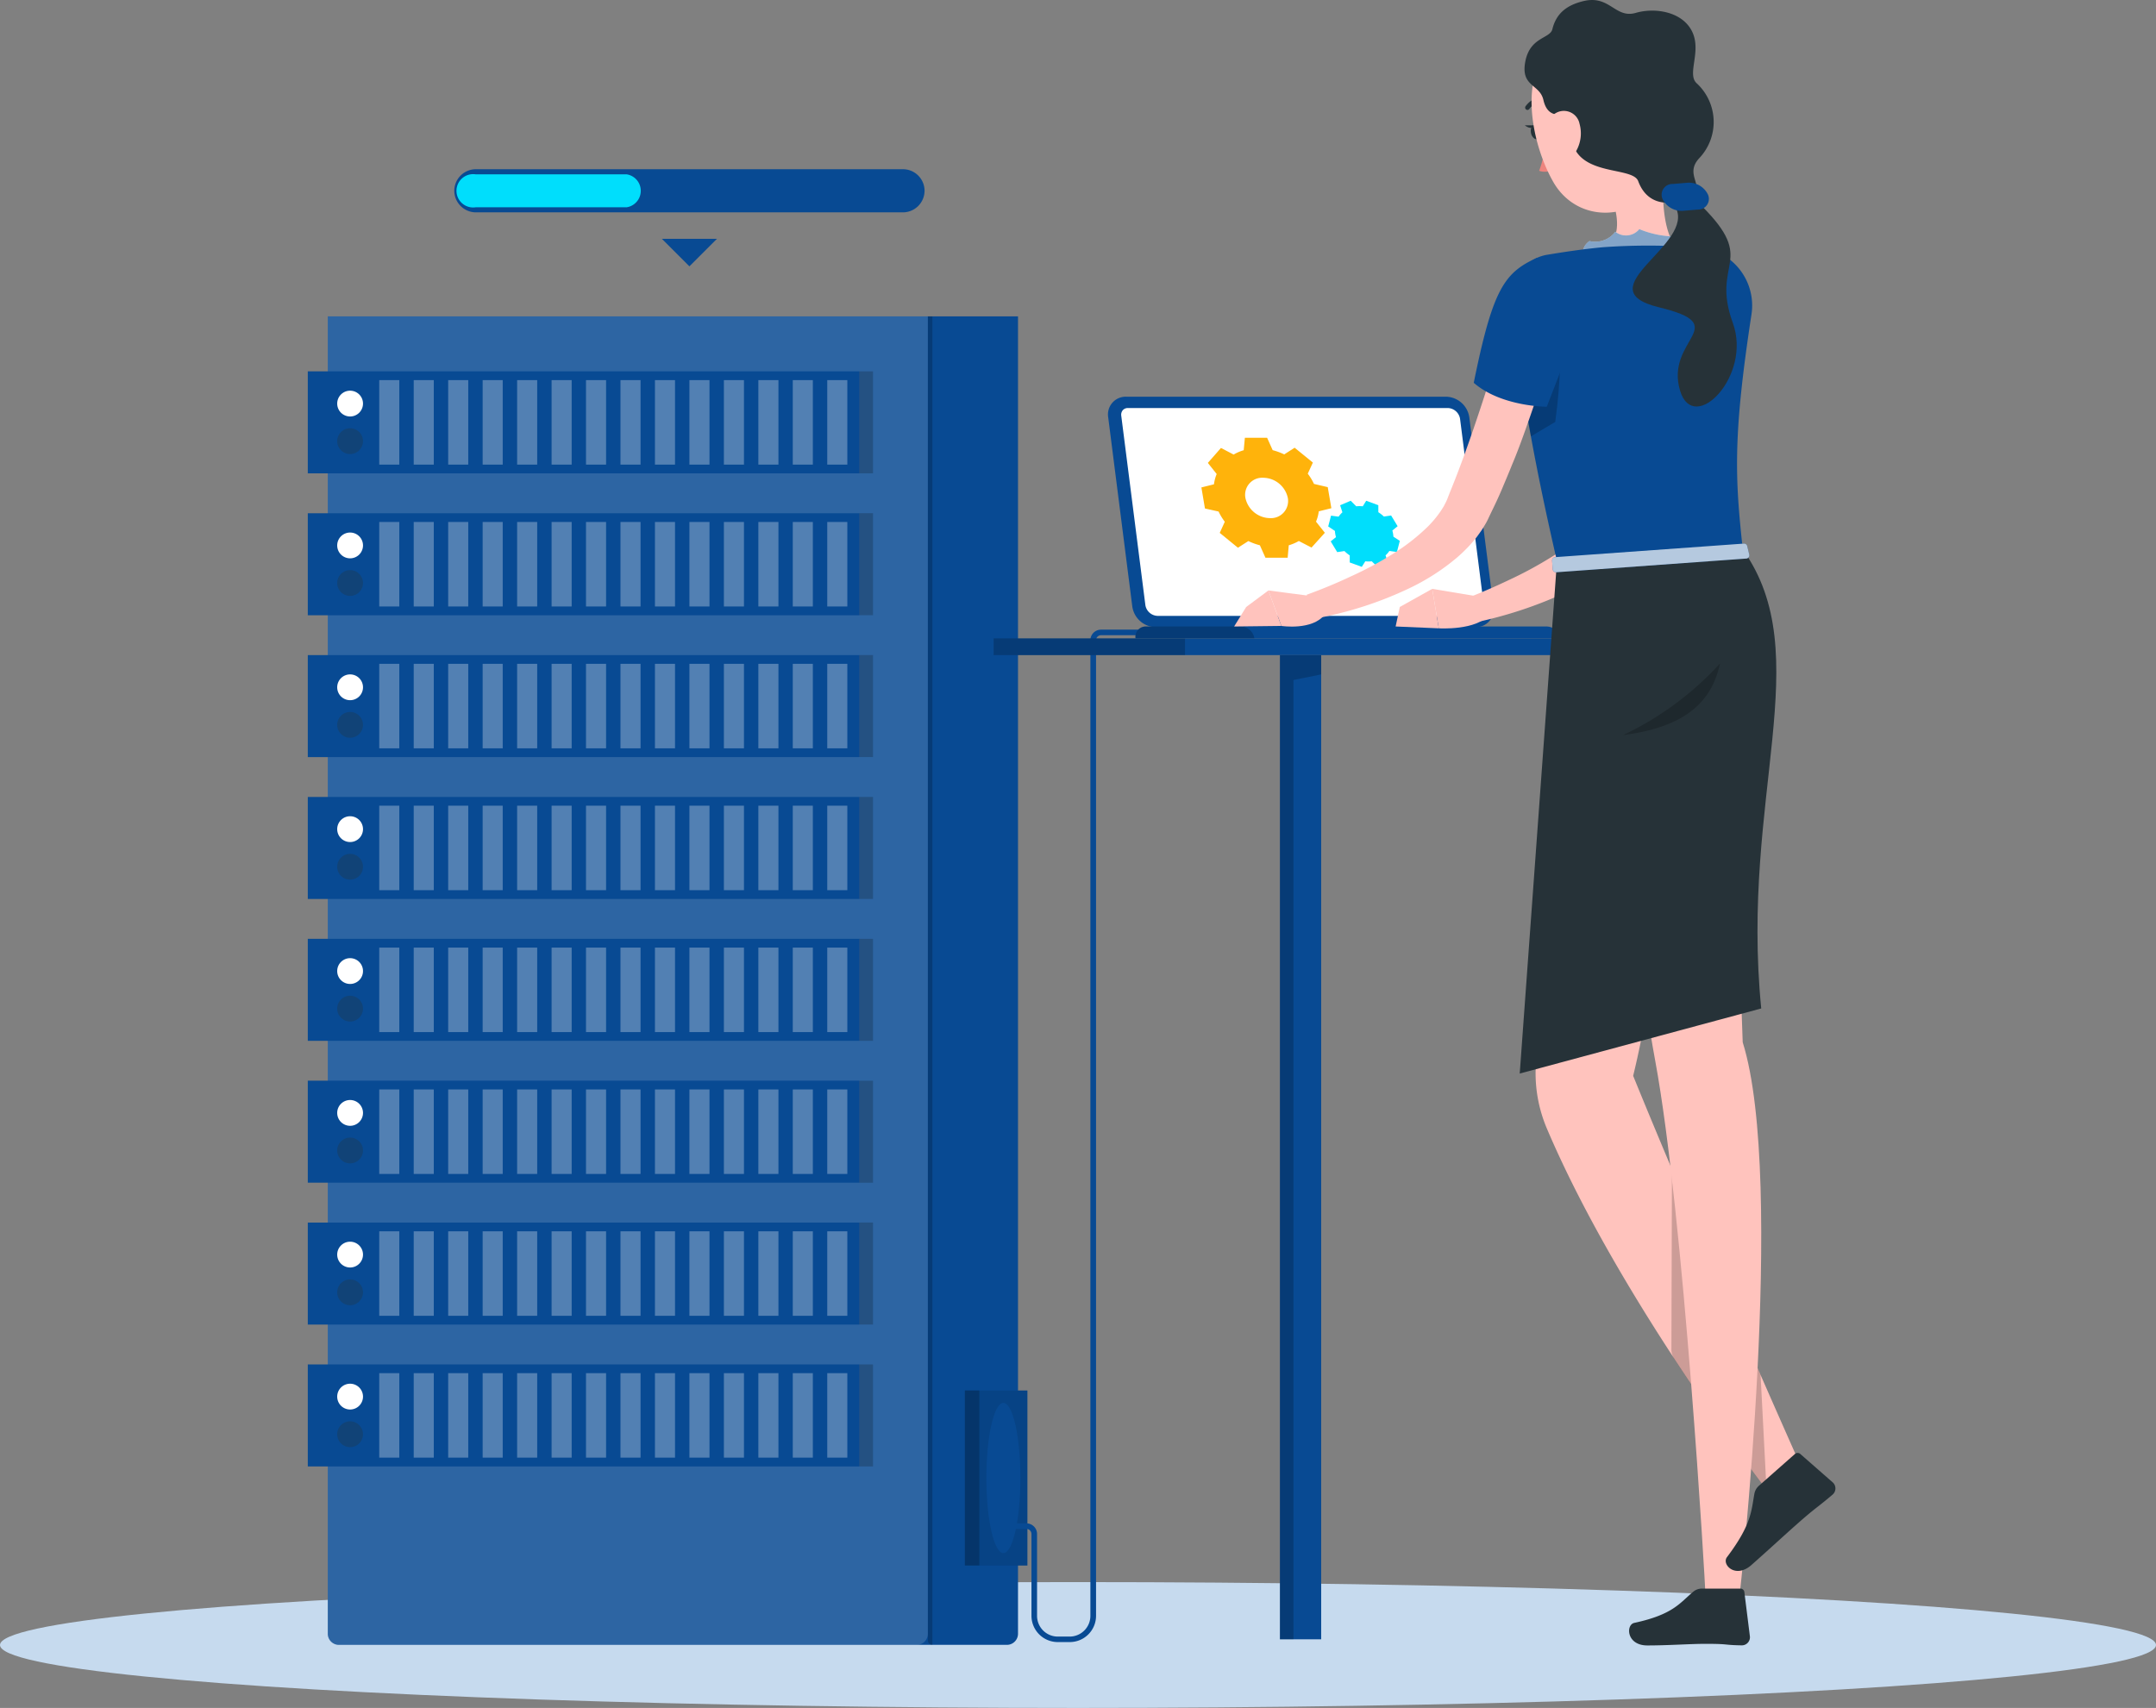 <svg xmlns="http://www.w3.org/2000/svg" width="283" height="224.242" viewBox="0 0 283 224.242">
  <rect x="0" y="0" width="283" height="224.242" fill="#808080" stroke="none"/>
  <g id="Grupo_175157" data-name="Grupo 175157" transform="translate(-1003 -3317)">
    <g id="freepik--Shadow--inject-48" transform="translate(1003 3524.719)">
      <ellipse id="freepik--path--inject-48" cx="141.5" cy="8.261" rx="141.5" ry="8.261" transform="translate(0 0)" fill="#c6daee"/>
    </g>
    <g id="freepik--Server--inject-48" transform="translate(1043.401 3339.22)">
      <path id="Trazado_254421" data-name="Trazado 254421" d="M115,177.21h90.648V350.171a1.46,1.46,0,0,1-1.46,1.46H116.511a1.46,1.46,0,0,1-1.46-1.46V177.21Z" transform="translate(-112.424 -157.892)" fill="#084a93"/>
      <rect id="Rectángulo_298249" data-name="Rectángulo 298249" width="6.305" height="22.981" transform="translate(88.152 160.343)" fill="#084a93"/>
      <rect id="Rectángulo_298250" data-name="Rectángulo 298250" width="1.905" height="22.981" transform="translate(88.152 183.317) rotate(180)" opacity="0.2"/>
      <rect id="Rectángulo_298251" data-name="Rectángulo 298251" width="8.21" height="22.981" transform="translate(86.247 160.343)" opacity="0.1"/>
      <ellipse id="Elipse_5103" data-name="Elipse 5103" cx="2.233" cy="9.86" rx="2.233" ry="9.86" transform="translate(89.072 161.971)" fill="#084a93"/>
      <path id="Trazado_254422" data-name="Trazado 254422" d="M115,177.21h78.818V350.171a1.46,1.46,0,0,1-1.46,1.46H116.511a1.46,1.46,0,0,1-1.46-1.46V177.21Z" transform="translate(-112.424 -157.892)" fill="#fff" opacity="0.15"/>
      <path id="Trazado_254423" data-name="Trazado 254423" d="M223,177.21h.591V351.631h0a.6.6,0,0,1-.591-.6Z" transform="translate(-141.606 -157.892)" opacity="0.2"/>
      <rect id="Rectángulo_298252" data-name="Rectángulo 298252" width="72.396" height="13.392" transform="translate(0 26.535)" fill="#084a93"/>
      <rect id="Rectángulo_298253" data-name="Rectángulo 298253" width="2.635" height="11.093" transform="translate(68.185 27.688)" fill="#fff" opacity="0.3"/>
      <rect id="Rectángulo_298254" data-name="Rectángulo 298254" width="2.635" height="11.093" transform="translate(63.66 27.688)" fill="#fff" opacity="0.3"/>
      <rect id="Rectángulo_298255" data-name="Rectángulo 298255" width="2.635" height="11.093" transform="translate(59.143 27.688)" fill="#fff" opacity="0.3"/>
      <rect id="Rectángulo_298256" data-name="Rectángulo 298256" width="2.635" height="11.093" transform="translate(54.618 27.688)" fill="#fff" opacity="0.3"/>
      <rect id="Rectángulo_298257" data-name="Rectángulo 298257" width="2.635" height="11.093" transform="translate(50.093 27.688)" fill="#fff" opacity="0.3"/>
      <rect id="Rectángulo_298258" data-name="Rectángulo 298258" width="2.635" height="11.093" transform="translate(45.568 27.688)" fill="#fff" opacity="0.3"/>
      <rect id="Rectángulo_298259" data-name="Rectángulo 298259" width="2.635" height="11.093" transform="translate(41.044 27.688)" fill="#fff" opacity="0.3"/>
      <rect id="Rectángulo_298260" data-name="Rectángulo 298260" width="2.635" height="11.093" transform="translate(36.519 27.688)" fill="#fff" opacity="0.3"/>
      <rect id="Rectángulo_298261" data-name="Rectángulo 298261" width="2.635" height="11.093" transform="translate(32.002 27.688)" fill="#fff" opacity="0.3"/>
      <rect id="Rectángulo_298262" data-name="Rectángulo 298262" width="2.635" height="11.093" transform="translate(27.477 27.688)" fill="#fff" opacity="0.3"/>
      <rect id="Rectángulo_298263" data-name="Rectángulo 298263" width="2.635" height="11.093" transform="translate(22.952 27.688)" fill="#fff" opacity="0.3"/>
      <rect id="Rectángulo_298264" data-name="Rectángulo 298264" width="2.635" height="11.093" transform="translate(18.427 27.688)" fill="#fff" opacity="0.3"/>
      <rect id="Rectángulo_298265" data-name="Rectángulo 298265" width="2.635" height="11.093" transform="translate(13.903 27.688)" fill="#fff" opacity="0.3"/>
      <rect id="Rectángulo_298266" data-name="Rectángulo 298266" width="2.635" height="11.093" transform="translate(9.378 27.688)" fill="#fff" opacity="0.3"/>
      <rect id="Rectángulo_298267" data-name="Rectángulo 298267" width="72.396" height="13.392" transform="translate(0 45.167)" fill="#084a93"/>
      <rect id="Rectángulo_298268" data-name="Rectángulo 298268" width="72.396" height="13.392" transform="translate(0 63.791)" fill="#084a93"/>
      <rect id="Rectángulo_298269" data-name="Rectángulo 298269" width="72.396" height="13.392" transform="translate(0 82.416)" fill="#084a93"/>
      <rect id="Rectángulo_298270" data-name="Rectángulo 298270" width="72.396" height="13.392" transform="translate(0 101.04)" fill="#084a93"/>
      <rect id="Rectángulo_298271" data-name="Rectángulo 298271" width="72.396" height="13.392" transform="translate(0 119.665)" fill="#084a93"/>
      <rect id="Rectángulo_298272" data-name="Rectángulo 298272" width="72.396" height="13.392" transform="translate(0 138.296)" fill="#084a93"/>
      <rect id="Rectángulo_298273" data-name="Rectángulo 298273" width="72.396" height="13.392" transform="translate(0 156.921)" fill="#084a93"/>
      <rect id="Rectángulo_298274" data-name="Rectángulo 298274" width="1.795" height="13.392" transform="translate(74.191 39.927) rotate(180)" opacity="0.2"/>
      <rect id="Rectángulo_298275" data-name="Rectángulo 298275" width="1.795" height="13.392" transform="translate(74.191 58.551) rotate(180)" opacity="0.2"/>
      <rect id="Rectángulo_298276" data-name="Rectángulo 298276" width="1.795" height="13.392" transform="translate(74.191 77.176) rotate(180)" opacity="0.2"/>
      <rect id="Rectángulo_298277" data-name="Rectángulo 298277" width="1.795" height="13.392" transform="translate(74.191 95.808) rotate(180)" opacity="0.2"/>
      <rect id="Rectángulo_298278" data-name="Rectángulo 298278" width="1.795" height="13.392" transform="translate(74.191 114.432) rotate(180)" opacity="0.2"/>
      <rect id="Rectángulo_298279" data-name="Rectángulo 298279" width="1.795" height="13.392" transform="translate(74.191 133.064) rotate(180)" opacity="0.2"/>
      <rect id="Rectángulo_298280" data-name="Rectángulo 298280" width="1.795" height="13.392" transform="translate(74.191 151.681) rotate(180)" opacity="0.2"/>
      <rect id="Rectángulo_298281" data-name="Rectángulo 298281" width="1.795" height="13.392" transform="translate(74.191 170.312) rotate(180)" opacity="0.2"/>
      <path id="Trazado_254424" data-name="Trazado 254424" d="M116.76,192.273a1.693,1.693,0,1,0,1.693-1.693,1.693,1.693,0,0,0-1.693,1.693Z" transform="translate(-112.899 -161.505)" fill="#fff"/>
      <path id="Trazado_254425" data-name="Trazado 254425" d="M116.76,199.033a1.693,1.693,0,1,0,1.693-1.693,1.693,1.693,0,0,0-1.693,1.693Z" transform="translate(-112.899 -163.332)" fill="#263238" opacity="0.3"/>
      <rect id="Rectángulo_298282" data-name="Rectángulo 298282" width="2.635" height="11.093" transform="translate(68.185 46.313)" fill="#fff" opacity="0.3"/>
      <rect id="Rectángulo_298283" data-name="Rectángulo 298283" width="2.635" height="11.093" transform="translate(63.66 46.313)" fill="#fff" opacity="0.3"/>
      <rect id="Rectángulo_298284" data-name="Rectángulo 298284" width="2.635" height="11.093" transform="translate(59.143 46.313)" fill="#fff" opacity="0.3"/>
      <rect id="Rectángulo_298285" data-name="Rectángulo 298285" width="2.635" height="11.093" transform="translate(54.618 46.313)" fill="#fff" opacity="0.3"/>
      <rect id="Rectángulo_298286" data-name="Rectángulo 298286" width="2.635" height="11.093" transform="translate(50.093 46.313)" fill="#fff" opacity="0.3"/>
      <rect id="Rectángulo_298287" data-name="Rectángulo 298287" width="2.635" height="11.093" transform="translate(45.568 46.313)" fill="#fff" opacity="0.3"/>
      <rect id="Rectángulo_298288" data-name="Rectángulo 298288" width="2.635" height="11.093" transform="translate(41.044 46.313)" fill="#fff" opacity="0.3"/>
      <rect id="Rectángulo_298289" data-name="Rectángulo 298289" width="2.635" height="11.093" transform="translate(36.519 46.313)" fill="#fff" opacity="0.3"/>
      <rect id="Rectángulo_298290" data-name="Rectángulo 298290" width="2.635" height="11.093" transform="translate(32.002 46.313)" fill="#fff" opacity="0.3"/>
      <rect id="Rectángulo_298291" data-name="Rectángulo 298291" width="2.635" height="11.093" transform="translate(27.477 46.313)" fill="#fff" opacity="0.3"/>
      <rect id="Rectángulo_298292" data-name="Rectángulo 298292" width="2.635" height="11.093" transform="translate(22.952 46.313)" fill="#fff" opacity="0.3"/>
      <rect id="Rectángulo_298293" data-name="Rectángulo 298293" width="2.635" height="11.093" transform="translate(18.427 46.313)" fill="#fff" opacity="0.3"/>
      <rect id="Rectángulo_298294" data-name="Rectángulo 298294" width="2.635" height="11.093" transform="translate(13.903 46.313)" fill="#fff" opacity="0.3"/>
      <rect id="Rectángulo_298295" data-name="Rectángulo 298295" width="2.635" height="11.093" transform="translate(9.378 46.313)" fill="#fff" opacity="0.3"/>
      <path id="Trazado_254426" data-name="Trazado 254426" d="M116.76,217.793a1.693,1.693,0,1,0,1.693-1.693,1.693,1.693,0,0,0-1.693,1.693Z" transform="translate(-112.899 -168.401)" fill="#fff"/>
      <path id="Trazado_254427" data-name="Trazado 254427" d="M116.76,224.553a1.693,1.693,0,1,0,1.693-1.693,1.693,1.693,0,0,0-1.693,1.693Z" transform="translate(-112.899 -170.227)" fill="#263238" opacity="0.3"/>
      <rect id="Rectángulo_298296" data-name="Rectángulo 298296" width="2.635" height="11.093" transform="translate(68.185 64.937)" fill="#fff" opacity="0.3"/>
      <rect id="Rectángulo_298297" data-name="Rectángulo 298297" width="2.635" height="11.093" transform="translate(63.66 64.937)" fill="#fff" opacity="0.3"/>
      <rect id="Rectángulo_298298" data-name="Rectángulo 298298" width="2.635" height="11.093" transform="translate(59.143 64.937)" fill="#fff" opacity="0.3"/>
      <rect id="Rectángulo_298299" data-name="Rectángulo 298299" width="2.635" height="11.093" transform="translate(54.618 64.937)" fill="#fff" opacity="0.3"/>
      <rect id="Rectángulo_298300" data-name="Rectángulo 298300" width="2.635" height="11.093" transform="translate(50.093 64.937)" fill="#fff" opacity="0.3"/>
      <rect id="Rectángulo_298301" data-name="Rectángulo 298301" width="2.635" height="11.093" transform="translate(45.568 64.937)" fill="#fff" opacity="0.3"/>
      <rect id="Rectángulo_298302" data-name="Rectángulo 298302" width="2.635" height="11.093" transform="translate(41.044 64.937)" fill="#fff" opacity="0.3"/>
      <rect id="Rectángulo_298303" data-name="Rectángulo 298303" width="2.635" height="11.093" transform="translate(36.519 64.937)" fill="#fff" opacity="0.3"/>
      <rect id="Rectángulo_298304" data-name="Rectángulo 298304" width="2.635" height="11.093" transform="translate(32.002 64.937)" fill="#fff" opacity="0.3"/>
      <rect id="Rectángulo_298305" data-name="Rectángulo 298305" width="2.635" height="11.093" transform="translate(27.477 64.937)" fill="#fff" opacity="0.3"/>
      <rect id="Rectángulo_298306" data-name="Rectángulo 298306" width="2.635" height="11.093" transform="translate(22.952 64.937)" fill="#fff" opacity="0.3"/>
      <rect id="Rectángulo_298307" data-name="Rectángulo 298307" width="2.635" height="11.093" transform="translate(18.427 64.937)" fill="#fff" opacity="0.3"/>
      <rect id="Rectángulo_298308" data-name="Rectángulo 298308" width="2.635" height="11.093" transform="translate(13.903 64.937)" fill="#fff" opacity="0.3"/>
      <rect id="Rectángulo_298309" data-name="Rectángulo 298309" width="2.635" height="11.093" transform="translate(9.378 64.937)" fill="#fff" opacity="0.3"/>
      <path id="Trazado_254428" data-name="Trazado 254428" d="M116.76,243.313a1.693,1.693,0,1,0,1.693-1.693,1.693,1.693,0,0,0-1.693,1.693Z" transform="translate(-112.899 -175.296)" fill="#fff"/>
      <path id="Trazado_254429" data-name="Trazado 254429" d="M116.76,250.073a1.693,1.693,0,1,0,1.693-1.693,1.693,1.693,0,0,0-1.693,1.693Z" transform="translate(-112.899 -177.123)" fill="#263238" opacity="0.3"/>
      <rect id="Rectángulo_298310" data-name="Rectángulo 298310" width="2.635" height="11.093" transform="translate(68.185 83.562)" fill="#fff" opacity="0.3"/>
      <rect id="Rectángulo_298311" data-name="Rectángulo 298311" width="2.635" height="11.093" transform="translate(63.66 83.562)" fill="#fff" opacity="0.3"/>
      <rect id="Rectángulo_298312" data-name="Rectángulo 298312" width="2.635" height="11.093" transform="translate(59.143 83.562)" fill="#fff" opacity="0.3"/>
      <rect id="Rectángulo_298313" data-name="Rectángulo 298313" width="2.635" height="11.093" transform="translate(54.618 83.562)" fill="#fff" opacity="0.3"/>
      <rect id="Rectángulo_298314" data-name="Rectángulo 298314" width="2.635" height="11.093" transform="translate(50.093 83.562)" fill="#fff" opacity="0.3"/>
      <rect id="Rectángulo_298315" data-name="Rectángulo 298315" width="2.635" height="11.093" transform="translate(45.568 83.562)" fill="#fff" opacity="0.3"/>
      <rect id="Rectángulo_298316" data-name="Rectángulo 298316" width="2.635" height="11.093" transform="translate(41.044 83.562)" fill="#fff" opacity="0.3"/>
      <rect id="Rectángulo_298317" data-name="Rectángulo 298317" width="2.635" height="11.093" transform="translate(36.519 83.562)" fill="#fff" opacity="0.3"/>
      <rect id="Rectángulo_298318" data-name="Rectángulo 298318" width="2.635" height="11.093" transform="translate(32.002 83.562)" fill="#fff" opacity="0.3"/>
      <rect id="Rectángulo_298319" data-name="Rectángulo 298319" width="2.635" height="11.093" transform="translate(27.477 83.562)" fill="#fff" opacity="0.3"/>
      <rect id="Rectángulo_298320" data-name="Rectángulo 298320" width="2.635" height="11.093" transform="translate(22.952 83.562)" fill="#fff" opacity="0.3"/>
      <rect id="Rectángulo_298321" data-name="Rectángulo 298321" width="2.635" height="11.093" transform="translate(18.427 83.562)" fill="#fff" opacity="0.3"/>
      <rect id="Rectángulo_298322" data-name="Rectángulo 298322" width="2.635" height="11.093" transform="translate(13.903 83.562)" fill="#fff" opacity="0.3"/>
      <rect id="Rectángulo_298323" data-name="Rectángulo 298323" width="2.635" height="11.093" transform="translate(9.378 83.562)" fill="#fff" opacity="0.3"/>
      <path id="Trazado_254430" data-name="Trazado 254430" d="M116.76,268.833a1.693,1.693,0,1,0,1.693-1.693,1.693,1.693,0,0,0-1.693,1.693Z" transform="translate(-112.899 -182.192)" fill="#fff"/>
      <path id="Trazado_254431" data-name="Trazado 254431" d="M116.76,275.6a1.693,1.693,0,1,0,1.693-1.693,1.693,1.693,0,0,0-1.693,1.693Z" transform="translate(-112.899 -184.021)" fill="#263238" opacity="0.3"/>
      <rect id="Rectángulo_298324" data-name="Rectángulo 298324" width="2.635" height="11.093" transform="translate(68.185 102.193)" fill="#fff" opacity="0.3"/>
      <rect id="Rectángulo_298325" data-name="Rectángulo 298325" width="2.635" height="11.093" transform="translate(63.66 102.193)" fill="#fff" opacity="0.3"/>
      <rect id="Rectángulo_298326" data-name="Rectángulo 298326" width="2.635" height="11.093" transform="translate(59.143 102.193)" fill="#fff" opacity="0.3"/>
      <rect id="Rectángulo_298327" data-name="Rectángulo 298327" width="2.635" height="11.093" transform="translate(54.618 102.193)" fill="#fff" opacity="0.3"/>
      <rect id="Rectángulo_298328" data-name="Rectángulo 298328" width="2.635" height="11.093" transform="translate(50.093 102.193)" fill="#fff" opacity="0.3"/>
      <rect id="Rectángulo_298329" data-name="Rectángulo 298329" width="2.635" height="11.093" transform="translate(45.568 102.193)" fill="#fff" opacity="0.3"/>
      <rect id="Rectángulo_298330" data-name="Rectángulo 298330" width="2.635" height="11.093" transform="translate(41.044 102.193)" fill="#fff" opacity="0.3"/>
      <rect id="Rectángulo_298331" data-name="Rectángulo 298331" width="2.635" height="11.093" transform="translate(36.519 102.193)" fill="#fff" opacity="0.3"/>
      <rect id="Rectángulo_298332" data-name="Rectángulo 298332" width="2.635" height="11.093" transform="translate(32.002 102.193)" fill="#fff" opacity="0.3"/>
      <rect id="Rectángulo_298333" data-name="Rectángulo 298333" width="2.635" height="11.093" transform="translate(27.477 102.193)" fill="#fff" opacity="0.3"/>
      <rect id="Rectángulo_298334" data-name="Rectángulo 298334" width="2.635" height="11.093" transform="translate(22.952 102.193)" fill="#fff" opacity="0.3"/>
      <rect id="Rectángulo_298335" data-name="Rectángulo 298335" width="2.635" height="11.093" transform="translate(18.427 102.193)" fill="#fff" opacity="0.3"/>
      <rect id="Rectángulo_298336" data-name="Rectángulo 298336" width="2.635" height="11.093" transform="translate(13.903 102.193)" fill="#fff" opacity="0.3"/>
      <rect id="Rectángulo_298337" data-name="Rectángulo 298337" width="2.635" height="11.093" transform="translate(9.378 102.193)" fill="#fff" opacity="0.3"/>
      <path id="Trazado_254432" data-name="Trazado 254432" d="M116.76,294.37a1.693,1.693,0,1,0,.493-1.2,1.693,1.693,0,0,0-.493,1.2Z" transform="translate(-112.899 -189.09)" fill="#fff"/>
      <path id="Trazado_254433" data-name="Trazado 254433" d="M116.76,301.123a1.693,1.693,0,1,0,1.693-1.693,1.693,1.693,0,0,0-1.693,1.693Z" transform="translate(-112.899 -190.917)" fill="#263238" opacity="0.3"/>
      <rect id="Rectángulo_298338" data-name="Rectángulo 298338" width="2.635" height="11.093" transform="translate(68.185 120.818)" fill="#fff" opacity="0.3"/>
      <rect id="Rectángulo_298339" data-name="Rectángulo 298339" width="2.635" height="11.093" transform="translate(63.66 120.818)" fill="#fff" opacity="0.3"/>
      <rect id="Rectángulo_298340" data-name="Rectángulo 298340" width="2.635" height="11.093" transform="translate(59.143 120.818)" fill="#fff" opacity="0.3"/>
      <rect id="Rectángulo_298341" data-name="Rectángulo 298341" width="2.635" height="11.093" transform="translate(54.618 120.818)" fill="#fff" opacity="0.3"/>
      <rect id="Rectángulo_298342" data-name="Rectángulo 298342" width="2.635" height="11.093" transform="translate(50.093 120.818)" fill="#fff" opacity="0.3"/>
      <rect id="Rectángulo_298343" data-name="Rectángulo 298343" width="2.635" height="11.093" transform="translate(45.568 120.818)" fill="#fff" opacity="0.3"/>
      <rect id="Rectángulo_298344" data-name="Rectángulo 298344" width="2.635" height="11.093" transform="translate(41.044 120.818)" fill="#fff" opacity="0.3"/>
      <rect id="Rectángulo_298345" data-name="Rectángulo 298345" width="2.635" height="11.093" transform="translate(36.519 120.818)" fill="#fff" opacity="0.3"/>
      <rect id="Rectángulo_298346" data-name="Rectángulo 298346" width="2.635" height="11.093" transform="translate(32.002 120.818)" fill="#fff" opacity="0.3"/>
      <rect id="Rectángulo_298347" data-name="Rectángulo 298347" width="2.635" height="11.093" transform="translate(27.477 120.818)" fill="#fff" opacity="0.3"/>
      <rect id="Rectángulo_298348" data-name="Rectángulo 298348" width="2.635" height="11.093" transform="translate(22.952 120.818)" fill="#fff" opacity="0.3"/>
      <rect id="Rectángulo_298349" data-name="Rectángulo 298349" width="2.635" height="11.093" transform="translate(18.427 120.818)" fill="#fff" opacity="0.3"/>
      <rect id="Rectángulo_298350" data-name="Rectángulo 298350" width="2.635" height="11.093" transform="translate(13.903 120.818)" fill="#fff" opacity="0.3"/>
      <rect id="Rectángulo_298351" data-name="Rectángulo 298351" width="2.635" height="11.093" transform="translate(9.378 120.818)" fill="#fff" opacity="0.3"/>
      <path id="Trazado_254434" data-name="Trazado 254434" d="M116.76,319.883a1.693,1.693,0,1,0,1.693-1.693,1.693,1.693,0,0,0-1.693,1.693Z" transform="translate(-112.899 -195.986)" fill="#fff"/>
      <path id="Trazado_254435" data-name="Trazado 254435" d="M116.76,326.643a1.693,1.693,0,1,0,1.693-1.693,1.693,1.693,0,0,0-1.693,1.693Z" transform="translate(-112.899 -197.812)" fill="#263238" opacity="0.3"/>
      <rect id="Rectángulo_298352" data-name="Rectángulo 298352" width="2.635" height="11.093" transform="translate(68.185 139.442)" fill="#fff" opacity="0.3"/>
      <rect id="Rectángulo_298353" data-name="Rectángulo 298353" width="2.635" height="11.093" transform="translate(63.66 139.442)" fill="#fff" opacity="0.3"/>
      <rect id="Rectángulo_298354" data-name="Rectángulo 298354" width="2.635" height="11.093" transform="translate(59.143 139.442)" fill="#fff" opacity="0.3"/>
      <rect id="Rectángulo_298355" data-name="Rectángulo 298355" width="2.635" height="11.093" transform="translate(54.618 139.442)" fill="#fff" opacity="0.3"/>
      <rect id="Rectángulo_298356" data-name="Rectángulo 298356" width="2.635" height="11.093" transform="translate(50.093 139.442)" fill="#fff" opacity="0.3"/>
      <rect id="Rectángulo_298357" data-name="Rectángulo 298357" width="2.635" height="11.093" transform="translate(45.568 139.442)" fill="#fff" opacity="0.3"/>
      <rect id="Rectángulo_298358" data-name="Rectángulo 298358" width="2.635" height="11.093" transform="translate(41.044 139.442)" fill="#fff" opacity="0.3"/>
      <rect id="Rectángulo_298359" data-name="Rectángulo 298359" width="2.635" height="11.093" transform="translate(36.519 139.442)" fill="#fff" opacity="0.3"/>
      <rect id="Rectángulo_298360" data-name="Rectángulo 298360" width="2.635" height="11.093" transform="translate(32.002 139.442)" fill="#fff" opacity="0.3"/>
      <rect id="Rectángulo_298361" data-name="Rectángulo 298361" width="2.635" height="11.093" transform="translate(27.477 139.442)" fill="#fff" opacity="0.3"/>
      <rect id="Rectángulo_298362" data-name="Rectángulo 298362" width="2.635" height="11.093" transform="translate(22.952 139.442)" fill="#fff" opacity="0.3"/>
      <rect id="Rectángulo_298363" data-name="Rectángulo 298363" width="2.635" height="11.093" transform="translate(18.427 139.442)" fill="#fff" opacity="0.3"/>
      <rect id="Rectángulo_298364" data-name="Rectángulo 298364" width="2.635" height="11.093" transform="translate(13.903 139.442)" fill="#fff" opacity="0.3"/>
      <rect id="Rectángulo_298365" data-name="Rectángulo 298365" width="2.635" height="11.093" transform="translate(9.378 139.442)" fill="#fff" opacity="0.3"/>
      <path id="Trazado_254436" data-name="Trazado 254436" d="M116.76,345.373a1.693,1.693,0,1,0,1.693-1.693,1.693,1.693,0,0,0-1.693,1.693Z" transform="translate(-112.899 -202.873)" fill="#fff"/>
      <path id="Trazado_254437" data-name="Trazado 254437" d="M116.76,352.163a1.693,1.693,0,1,0,1.693-1.693,1.693,1.693,0,0,0-1.693,1.693Z" transform="translate(-112.899 -204.708)" fill="#263238" opacity="0.3"/>
      <rect id="Rectángulo_298366" data-name="Rectángulo 298366" width="2.635" height="11.093" transform="translate(68.185 158.066)" fill="#fff" opacity="0.3"/>
      <rect id="Rectángulo_298367" data-name="Rectángulo 298367" width="2.635" height="11.093" transform="translate(63.66 158.066)" fill="#fff" opacity="0.3"/>
      <rect id="Rectángulo_298368" data-name="Rectángulo 298368" width="2.635" height="11.093" transform="translate(59.143 158.066)" fill="#fff" opacity="0.3"/>
      <rect id="Rectángulo_298369" data-name="Rectángulo 298369" width="2.635" height="11.093" transform="translate(54.618 158.066)" fill="#fff" opacity="0.3"/>
      <rect id="Rectángulo_298370" data-name="Rectángulo 298370" width="2.635" height="11.093" transform="translate(50.093 158.066)" fill="#fff" opacity="0.3"/>
      <rect id="Rectángulo_298371" data-name="Rectángulo 298371" width="2.635" height="11.093" transform="translate(45.568 158.066)" fill="#fff" opacity="0.3"/>
      <rect id="Rectángulo_298372" data-name="Rectángulo 298372" width="2.635" height="11.093" transform="translate(41.044 158.066)" fill="#fff" opacity="0.3"/>
      <rect id="Rectángulo_298373" data-name="Rectángulo 298373" width="2.635" height="11.093" transform="translate(36.519 158.066)" fill="#fff" opacity="0.3"/>
      <rect id="Rectángulo_298374" data-name="Rectángulo 298374" width="2.635" height="11.093" transform="translate(32.002 158.066)" fill="#fff" opacity="0.3"/>
      <rect id="Rectángulo_298375" data-name="Rectángulo 298375" width="2.635" height="11.093" transform="translate(27.477 158.066)" fill="#fff" opacity="0.3"/>
      <rect id="Rectángulo_298376" data-name="Rectángulo 298376" width="2.635" height="11.093" transform="translate(22.952 158.066)" fill="#fff" opacity="0.3"/>
      <rect id="Rectángulo_298377" data-name="Rectángulo 298377" width="2.635" height="11.093" transform="translate(18.427 158.066)" fill="#fff" opacity="0.3"/>
      <rect id="Rectángulo_298378" data-name="Rectángulo 298378" width="2.635" height="11.093" transform="translate(13.903 158.066)" fill="#fff" opacity="0.3"/>
      <rect id="Rectángulo_298379" data-name="Rectángulo 298379" width="2.635" height="11.093" transform="translate(9.378 158.066)" fill="#fff" opacity="0.3"/>
      <path id="Trazado_254438" data-name="Trazado 254438" d="M116.76,370.923a1.693,1.693,0,1,0,1.693-1.693,1.693,1.693,0,0,0-1.693,1.693Z" transform="translate(-112.899 -209.777)" fill="#fff"/>
      <path id="Trazado_254439" data-name="Trazado 254439" d="M116.76,377.693A1.693,1.693,0,1,0,118.453,376a1.693,1.693,0,0,0-1.693,1.693Z" transform="translate(-112.899 -211.606)" fill="#263238" opacity="0.3"/>
      <path id="Trazado_254443" data-name="Trazado 254443" d="M196.714,156.4H140.652a2.846,2.846,0,0,1-2.832-2.832h0a2.839,2.839,0,0,1,2.832-2.832h56.063a2.839,2.839,0,0,1,2.832,2.832h0a2.846,2.846,0,0,1-2.832,2.832Z" transform="translate(-118.59 -150.74)" fill="#084a93"/>
      <path id="Trazado_254444" data-name="Trazado 254444" d="M140.757,155.97a2.189,2.189,0,1,1,0-4.32h19.814a2.189,2.189,0,0,1,0,4.32Z" transform="translate(-118.696 -150.978)" fill="#00defc"/>
      <path id="Trazado_254445" data-name="Trazado 254445" d="M175.16,163.26l3.612,3.612,3.613-3.612Z" transform="translate(-128.679 -154.123)" fill="#084a93"/>
    </g>
    <g id="freepik--Character--inject-48" transform="translate(1133.429 3317)">
      <path id="Trazado_254446" data-name="Trazado 254446" d="M245.286,366.495h-1.562a3.459,3.459,0,0,1-3.459-3.452V352.3a.657.657,0,0,0-.657-.657H236.58v-.73h3.029A1.387,1.387,0,0,1,241,352.308v10.75a2.722,2.722,0,0,0,2.722,2.715h1.562A2.722,2.722,0,0,0,248,363.058V234.964a1.394,1.394,0,0,1,1.394-1.394h7.984v.73H249.4a.657.657,0,0,0-.657.657v128.1A3.452,3.452,0,0,1,245.286,366.495Z" transform="translate(-235.303 -150.901)" fill="#084a93"/>
      <rect id="Rectángulo_298380" data-name="Rectángulo 298380" width="76.585" height="2.197" transform="translate(0 83.815)" fill="#084a93"/>
      <rect id="Rectángulo_298381" data-name="Rectángulo 298381" width="25.12" height="2.197" transform="translate(0 83.815)" opacity="0.2"/>
      <rect id="Rectángulo_298382" data-name="Rectángulo 298382" width="5.415" height="129.218" transform="translate(37.577 86.012)" fill="#084a93"/>
      <path id="Trazado_254447" data-name="Trazado 254447" d="M291.735,238.15H286.32V367.368h1.773V241.419l3.642-.737Z" transform="translate(-248.743 -152.138)" opacity="0.2"/>
      <path id="Trazado_254448" data-name="Trazado 254448" d="M299.784,191.66H257.769a2.328,2.328,0,0,0-2.35,2.693l3.167,24.871a3.16,3.16,0,0,0,3.036,2.693h42.022a2.328,2.328,0,0,0,2.35-2.693l-3.175-24.871a3.16,3.16,0,0,0-3.036-2.693Z" transform="translate(-240.386 -139.576)" fill="#084a93"/>
      <path id="Trazado_254449" data-name="Trazado 254449" d="M314.327,233H261.7a1.35,1.35,0,0,0-1.357,1.562h55.742A1.839,1.839,0,0,0,314.327,233Z" transform="translate(-241.719 -150.747)" fill="#084a93"/>
      <path id="Trazado_254450" data-name="Trazado 254450" d="M274.188,233H261.7a1.35,1.35,0,0,0-1.357,1.562h15.6A1.839,1.839,0,0,0,274.188,233Z" transform="translate(-241.719 -150.747)" opacity="0.2"/>
      <path id="Trazado_254451" data-name="Trazado 254451" d="M262.512,220.987a1.678,1.678,0,0,1-1.569-1.4l-3.167-24.871a.927.927,0,0,1,.2-.73.868.868,0,0,1,.686-.285h42.014a1.679,1.679,0,0,1,1.569,1.4l3.167,24.871a.89.89,0,0,1-.2.73.854.854,0,0,1-.686.285Z" transform="translate(-241.027 -140.128)" fill="#fff"/>
      <g id="Grupo_149460" data-name="Grupo 149460" transform="translate(27.265 57.477)">
        <path id="Trazado_254452" data-name="Trazado 254452" d="M288.778,205.531l.474,2.766-1.649.409a5.326,5.326,0,0,1-.365,1.357l1.16,1.46-1.751,1.941-1.664-.861a5.947,5.947,0,0,1-1.321.562l-.146,1.635H280.6l-.73-1.635a7.976,7.976,0,0,1-1.511-.555l-1.372.876-2.386-1.949.664-1.46a7.679,7.679,0,0,1-.817-1.343l-1.788-.4-.467-2.766,1.649-.409a5.191,5.191,0,0,1,.358-1.35l-1.16-1.46,1.722-1.963,1.664.868a5.641,5.641,0,0,1,1.321-.569l.153-1.635h2.919l.73,1.627a8.38,8.38,0,0,1,1.518.555l1.365-.876,2.394,1.949-.671,1.46a7.251,7.251,0,0,1,.817,1.343ZM280.3,204.3a2.24,2.24,0,0,0-2.328,2.656A3.35,3.35,0,0,0,281.2,209.6a2.248,2.248,0,0,0,2.335-2.664,3.342,3.342,0,0,0-3.24-2.635Z" transform="translate(-272.19 -199.05)" fill="#ffb30b"/>
      </g>
      <path id="Trazado_254453" data-name="Trazado 254453" d="M304.4,215.649l-.379,1.46-.993-.139a2.7,2.7,0,0,1-.5.577l.307.92-1.387.591-.73-.73a3.648,3.648,0,0,1-.847,0l-.46.73-1.584-.577v-.927a4.381,4.381,0,0,1-.693-.569l-.949.139-.854-1.408.693-.562a3.364,3.364,0,0,1-.139-.81l-.883-.591.372-1.416.992.131a3.122,3.122,0,0,1,.5-.569l-.3-.927,1.387-.591.73.73a3.707,3.707,0,0,1,.854,0l.453-.73,1.591.584v.92a4.868,4.868,0,0,1,.73.569l.949-.139.854,1.409-.693.562a3.929,3.929,0,0,1,.139.81Z" transform="translate(-251.088 -144.635)" fill="#00defc"/>
      <path id="Trazado_254454" data-name="Trazado 254454" d="M351.88,147.34c-.555,3.861-.941,10.9,1.861,13.311a19.471,19.471,0,0,1-8.816,8.247c-5.276-2.919-3.065-7.641-3.065-7.641,4.211-1.233,3.941-4.379,3.05-7.3Z" transform="translate(-263.626 -127.601)" fill="#ffc3bd"/>
      <path id="Trazado_254455" data-name="Trazado 254455" d="M353.514,162.347a2.189,2.189,0,0,0-.5.088,12.537,12.537,0,0,1-4.806-.962,2.255,2.255,0,0,1-3.151.341,3.289,3.289,0,0,1-3.384,1.226,2.026,2.026,0,1,0,2.926,2.591,1.919,1.919,0,0,0,.912.19,2.029,2.029,0,0,0,1.547-.817,2.007,2.007,0,0,0,2.8-.124,2.043,2.043,0,0,0,1.46.54,2.189,2.189,0,0,0,.5-.088,2.022,2.022,0,1,0,1.708-2.985Z" transform="translate(-263.458 -131.391)" fill="#fff"/>
      <path id="Trazado_254456" data-name="Trazado 254456" d="M353.514,162.347a2.189,2.189,0,0,0-.5.088,12.537,12.537,0,0,1-4.806-.962,2.255,2.255,0,0,1-3.151.341,3.289,3.289,0,0,1-3.384,1.226,2.026,2.026,0,1,0,2.926,2.591,1.919,1.919,0,0,0,.912.19,2.029,2.029,0,0,0,1.547-.817,2.007,2.007,0,0,0,2.8-.124,2.043,2.043,0,0,0,1.46.54,2.189,2.189,0,0,0,.5-.088,2.022,2.022,0,1,0,1.708-2.985Z" transform="translate(-263.458 -131.391)" fill="#084a93" opacity="0.5"/>
      <path id="Trazado_254457" data-name="Trazado 254457" d="M332.657,143.584c.153.5,0,.978-.321,1.073s-.73-.226-.854-.73,0-.978.321-1.073S332.511,143.08,332.657,143.584Z" transform="translate(-260.933 -126.385)" fill="#263238"/>
      <path id="Trazado_254458" data-name="Trazado 254458" d="M331.669,142.84h-1.3S331.26,143.6,331.669,142.84Z" transform="translate(-260.645 -126.385)" fill="#263238"/>
      <path id="Trazado_254459" data-name="Trazado 254459" d="M330.764,139.424a.306.306,0,0,1-.277-.489,3.007,3.007,0,0,1,2.489-1.255.307.307,0,0,1,.285.328.314.314,0,0,1-.328.285,2.408,2.408,0,0,0-1.963,1.007.307.307,0,0,1-.2.124Z" transform="translate(-260.66 -124.991)" fill="#263238"/>
      <path id="Trazado_254460" data-name="Trazado 254460" d="M333.779,145.94a13.864,13.864,0,0,1-.839,3.707,2.189,2.189,0,0,0,1.876-.19Z" transform="translate(-261.34 -127.223)" fill="#ed847e"/>
      <path id="Trazado_254461" data-name="Trazado 254461" d="M348.934,131.69c1.46,6.24,2.189,8.852,0,12.91-3.262,6.108-11.239,6.5-14.5.817-2.919-5.109-4.795-14.457.482-18.668a8.758,8.758,0,0,1,14.019,4.941Z" transform="translate(-260.972 -121.519)" fill="#ffc3bd"/>
      <path id="Trazado_254462" data-name="Trazado 254462" d="M336.514,136.419c.343-2.372-2.919.591-3.729-3.021-.489-2.094-2.985-1.693-2.379-4.984s3.255-3.029,3.561-4.291c.518-2.116,1.934-3.175,4.109-3.693,3.437-.817,4.138,2.335,6.838,1.554,2.525-.73,6.108-.175,7.393,2.445s-.73,5.583.606,6.8a6.911,6.911,0,0,1,.365,9.8c-2.189,2.306,1.117,3.831-1.343,5.109s-5.5,1.19-6.7-2.058C344.41,141.842,335.441,143.951,336.514,136.419Z" transform="translate(-260.629 -120.293)" fill="#263238"/>
      <path id="Trazado_254463" data-name="Trazado 254463" d="M338.661,141.891a4.671,4.671,0,0,1-.387,3.547c-.8,1.46-2.365,1-3.109-.358-.679-1.226-1.073-3.452.2-4.423a2.1,2.1,0,0,1,3.3,1.233Z" transform="translate(-261.77 -125.685)" fill="#ffc3bd"/>
      <path id="Trazado_254464" data-name="Trazado 254464" d="M353.472,177.373c-1.131,4.43-2.467,8.685-3.963,12.947-.73,2.131-1.533,4.247-2.394,6.349-.431,1.044-.861,2.094-1.321,3.138l-.73,1.554-.73,1.6-.379.8-.569.956a17.833,17.833,0,0,1-1.219,1.627A21.6,21.6,0,0,1,339.394,209a33.424,33.424,0,0,1-6.116,3.8,55.3,55.3,0,0,1-13.136,4.328l-.832-3.16c1.97-.73,4-1.613,5.926-2.532a51.591,51.591,0,0,0,5.612-3.029c3.54-2.189,6.831-4.817,8.028-8.028l.591-1.46.584-1.511c.394-1.007.766-2.022,1.131-3.043.73-2.043,1.46-4.1,2.116-6.174,1.328-4.145,2.6-8.378,3.758-12.516Z" transform="translate(-257.657 -135.259)" fill="#ffc3bd"/>
      <path id="Trazado_254465" data-name="Trazado 254465" d="M319.351,227.171l-5.641-.941.861,5.182s5,.321,6.612-1.824Z" transform="translate(-256.144 -148.918)" fill="#ffc3bd"/>
      <path id="Trazado_254466" data-name="Trazado 254466" d="M307.677,228.609l-.547,2.562,5.663.241-.861-5.182Z" transform="translate(-254.366 -148.918)" fill="#ffc3bd"/>
      <path id="Trazado_254467" data-name="Trazado 254467" d="M328.448,170.639c-.1,4.671,1.007,15.326,5.619,35.271l24.39-1.525c-1-9.283-1.343-14.676,1.138-30.856a7.67,7.67,0,0,0-7.13-8.838h-.46a82.88,82.88,0,0,0-11.9,0c-2.562.234-5.3.65-7.385,1a5.16,5.16,0,0,0-4.277,4.948Z" transform="translate(-260.124 -132.232)" fill="#084a93"/>
      <path id="Trazado_254468" data-name="Trazado 254468" d="M355.361,157c2.817,4.948-12.042,10.794-2.138,13.2s.73,4.131,2.766,10.947c1.773,5.9,9.487-1.927,6.918-8.911-2.919-8.028,3.269-8.028-4.065-15.326C356.04,154.072,355.361,157,355.361,157Z" transform="translate(-265.888 -129.852)" fill="#263238"/>
      <path id="Trazado_254469" data-name="Trazado 254469" d="M359.7,156.692l-1.912.161a2.773,2.773,0,0,1-2.715-1.591h0a1.409,1.409,0,0,1,1.372-1.934l1.912-.161a2.773,2.773,0,0,1,2.715,1.591h0a1.409,1.409,0,0,1-1.372,1.934Z" transform="translate(-267.292 -129.174)" fill="#084a93"/>
      <path id="Trazado_254470" data-name="Trazado 254470" d="M333.816,175.41l-4.466,7.3c.343,2.708.839,5.948,1.533,9.772l3.2-1.9C335.663,179.066,333.816,175.41,333.816,175.41Z" transform="translate(-260.37 -135.186)" opacity="0.2"/>
      <path id="Trazado_254471" data-name="Trazado 254471" d="M324.285,177.389c-1.109,4.335-2.408,8.5-3.868,12.684-.73,2.08-1.46,4.167-2.328,6.218-.409,1.029-.847,2.051-1.277,3.08s-.89,2.014-1.409,3.072l-.372.781a7.462,7.462,0,0,1-.423.825c-.182.307-.372.642-.562.912l-.584.81a19.266,19.266,0,0,1-2.642,2.744,29,29,0,0,1-5.984,3.883,48.766,48.766,0,0,1-12.939,4.145l-.766-3.182c1.919-.693,3.919-1.518,5.8-2.408a46.374,46.374,0,0,0,5.452-2.919,26.757,26.757,0,0,0,4.642-3.612,14.484,14.484,0,0,0,1.722-2.073l.336-.533c.109-.182.175-.328.263-.5a4.985,4.985,0,0,0,.285-.635l.285-.73c1.576-3.839,2.985-7.918,4.313-11.961s2.54-8.2,3.649-12.253Z" transform="translate(-250.043 -135.275)" fill="#ffc3bd"/>
      <path id="Trazado_254472" data-name="Trazado 254472" d="M333.171,171.518a15.537,15.537,0,0,0-3.649-4.868c-4.335,1.956-5.838,4.094-8.342,16.428,3.605,3.145,9.582,3.145,9.582,3.145l3.218-8.29A16.573,16.573,0,0,0,333.171,171.518Z" transform="translate(-258.162 -132.819)" fill="#084a93"/>
      <path id="Trazado_254473" data-name="Trazado 254473" d="M289.818,227.25l-5.568-.73,1.7,4.656s4.094.635,5.707-1.511Z" transform="translate(-248.184 -148.996)" fill="#ffc3bd"/>
      <path id="Trazado_254474" data-name="Trazado 254474" d="M279.664,228.688l-1.584,2.562,6.2-.073-1.7-4.656Z" transform="translate(-246.516 -148.996)" fill="#ffc3bd"/>
      <path id="Trazado_254475" data-name="Trazado 254475" d="M335.906,220.775s-3.094,45.116-3.6,66.864a18.617,18.617,0,0,0,1.5,7.729c9.7,22.813,29.279,47.977,29.279,47.977l3.919-3.97s-12.99-29.119-21.894-50.976c5.291-21.573,8.612-68.718,8.612-68.718Z" transform="translate(-261.168 -147.148)" fill="#ffc3bd"/>
      <path id="Trazado_254476" data-name="Trazado 254476" d="M368.436,357.672c-3.211-7.349-7.51-17.252-11.633-27l-.073,23.8a2.4,2.4,0,0,0,.38,1.087c5.67,8.648,10.6,15.224,12.107,17.194Z" transform="translate(-267.768 -177.138)" opacity="0.2"/>
      <path id="Trazado_254477" data-name="Trazado 254477" d="M343.11,220.437s4.24,46.5,7.816,65.842c3.758,20.317,6.568,68.732,6.6,70.214H362s6.116-54.421.409-72.644c-.941-22.244,0-64.689,0-64.689Z" transform="translate(-264.088 -147.007)" fill="#ffc3bd"/>
      <path id="Trazado_254478" data-name="Trazado 254478" d="M370.85,386l4.744-4.189a.525.525,0,0,1,.686,0l4.306,3.773a1.073,1.073,0,0,1-.066,1.576c-1.992,1.7-2.153,1.642-4.627,3.831-1.525,1.343-3.919,3.554-6.021,5.408s-3.934-.073-3.211-1.029c3.233-4.284,3.189-6.065,3.6-8.32A1.839,1.839,0,0,1,370.85,386Z" transform="translate(-270.408 -190.922)" fill="#263238"/>
      <path id="Trazado_254479" data-name="Trazado 254479" d="M358.629,406.09h5.109a.511.511,0,0,1,.511.453l.73,5.838a1.066,1.066,0,0,1-1.065,1.16c-2.562-.044-1.533-.2-4.766-.2-1.985,0-4.89.212-7.634.212s-2.854-2.715-1.708-2.963c5.109-1.1,5.97-2.62,7.714-4.072a1.766,1.766,0,0,1,1.109-.431Z" transform="translate(-265.711 -197.517)" fill="#263238"/>
      <path id="Trazado_254480" data-name="Trazado 254480" d="M334.34,220.685l-4.89,67.272,31.7-8.546c-2.759-27.769,7.444-46.393-2.416-60.252Z" transform="translate(-260.397 -147.007)" fill="#263238"/>
      <path id="Trazado_254481" data-name="Trazado 254481" d="M360.762,220.05l-24.959,1.8a.431.431,0,0,1-.452-.394l-.08-1.138a.431.431,0,0,1,.394-.452l24.777-1.781a.416.416,0,0,1,.438.328l.27,1.124a.431.431,0,0,1-.387.518Z" transform="translate(-261.969 -146.715)" fill="#084a93"/>
      <path id="Trazado_254482" data-name="Trazado 254482" d="M360.762,220.05l-24.959,1.8a.431.431,0,0,1-.452-.394l-.08-1.138a.431.431,0,0,1,.394-.452l24.777-1.781a.416.416,0,0,1,.438.328l.27,1.124a.431.431,0,0,1-.387.518Z" transform="translate(-261.969 -146.715)" fill="#fff" opacity="0.7"/>
      <path id="Trazado_254483" data-name="Trazado 254483" d="M360.763,239.66a40.9,40.9,0,0,1-12.713,9.392C356.238,248.016,359.69,244.666,360.763,239.66Z" transform="translate(-265.423 -152.546)" opacity="0.2"/>
    </g>
  </g>
</svg>
